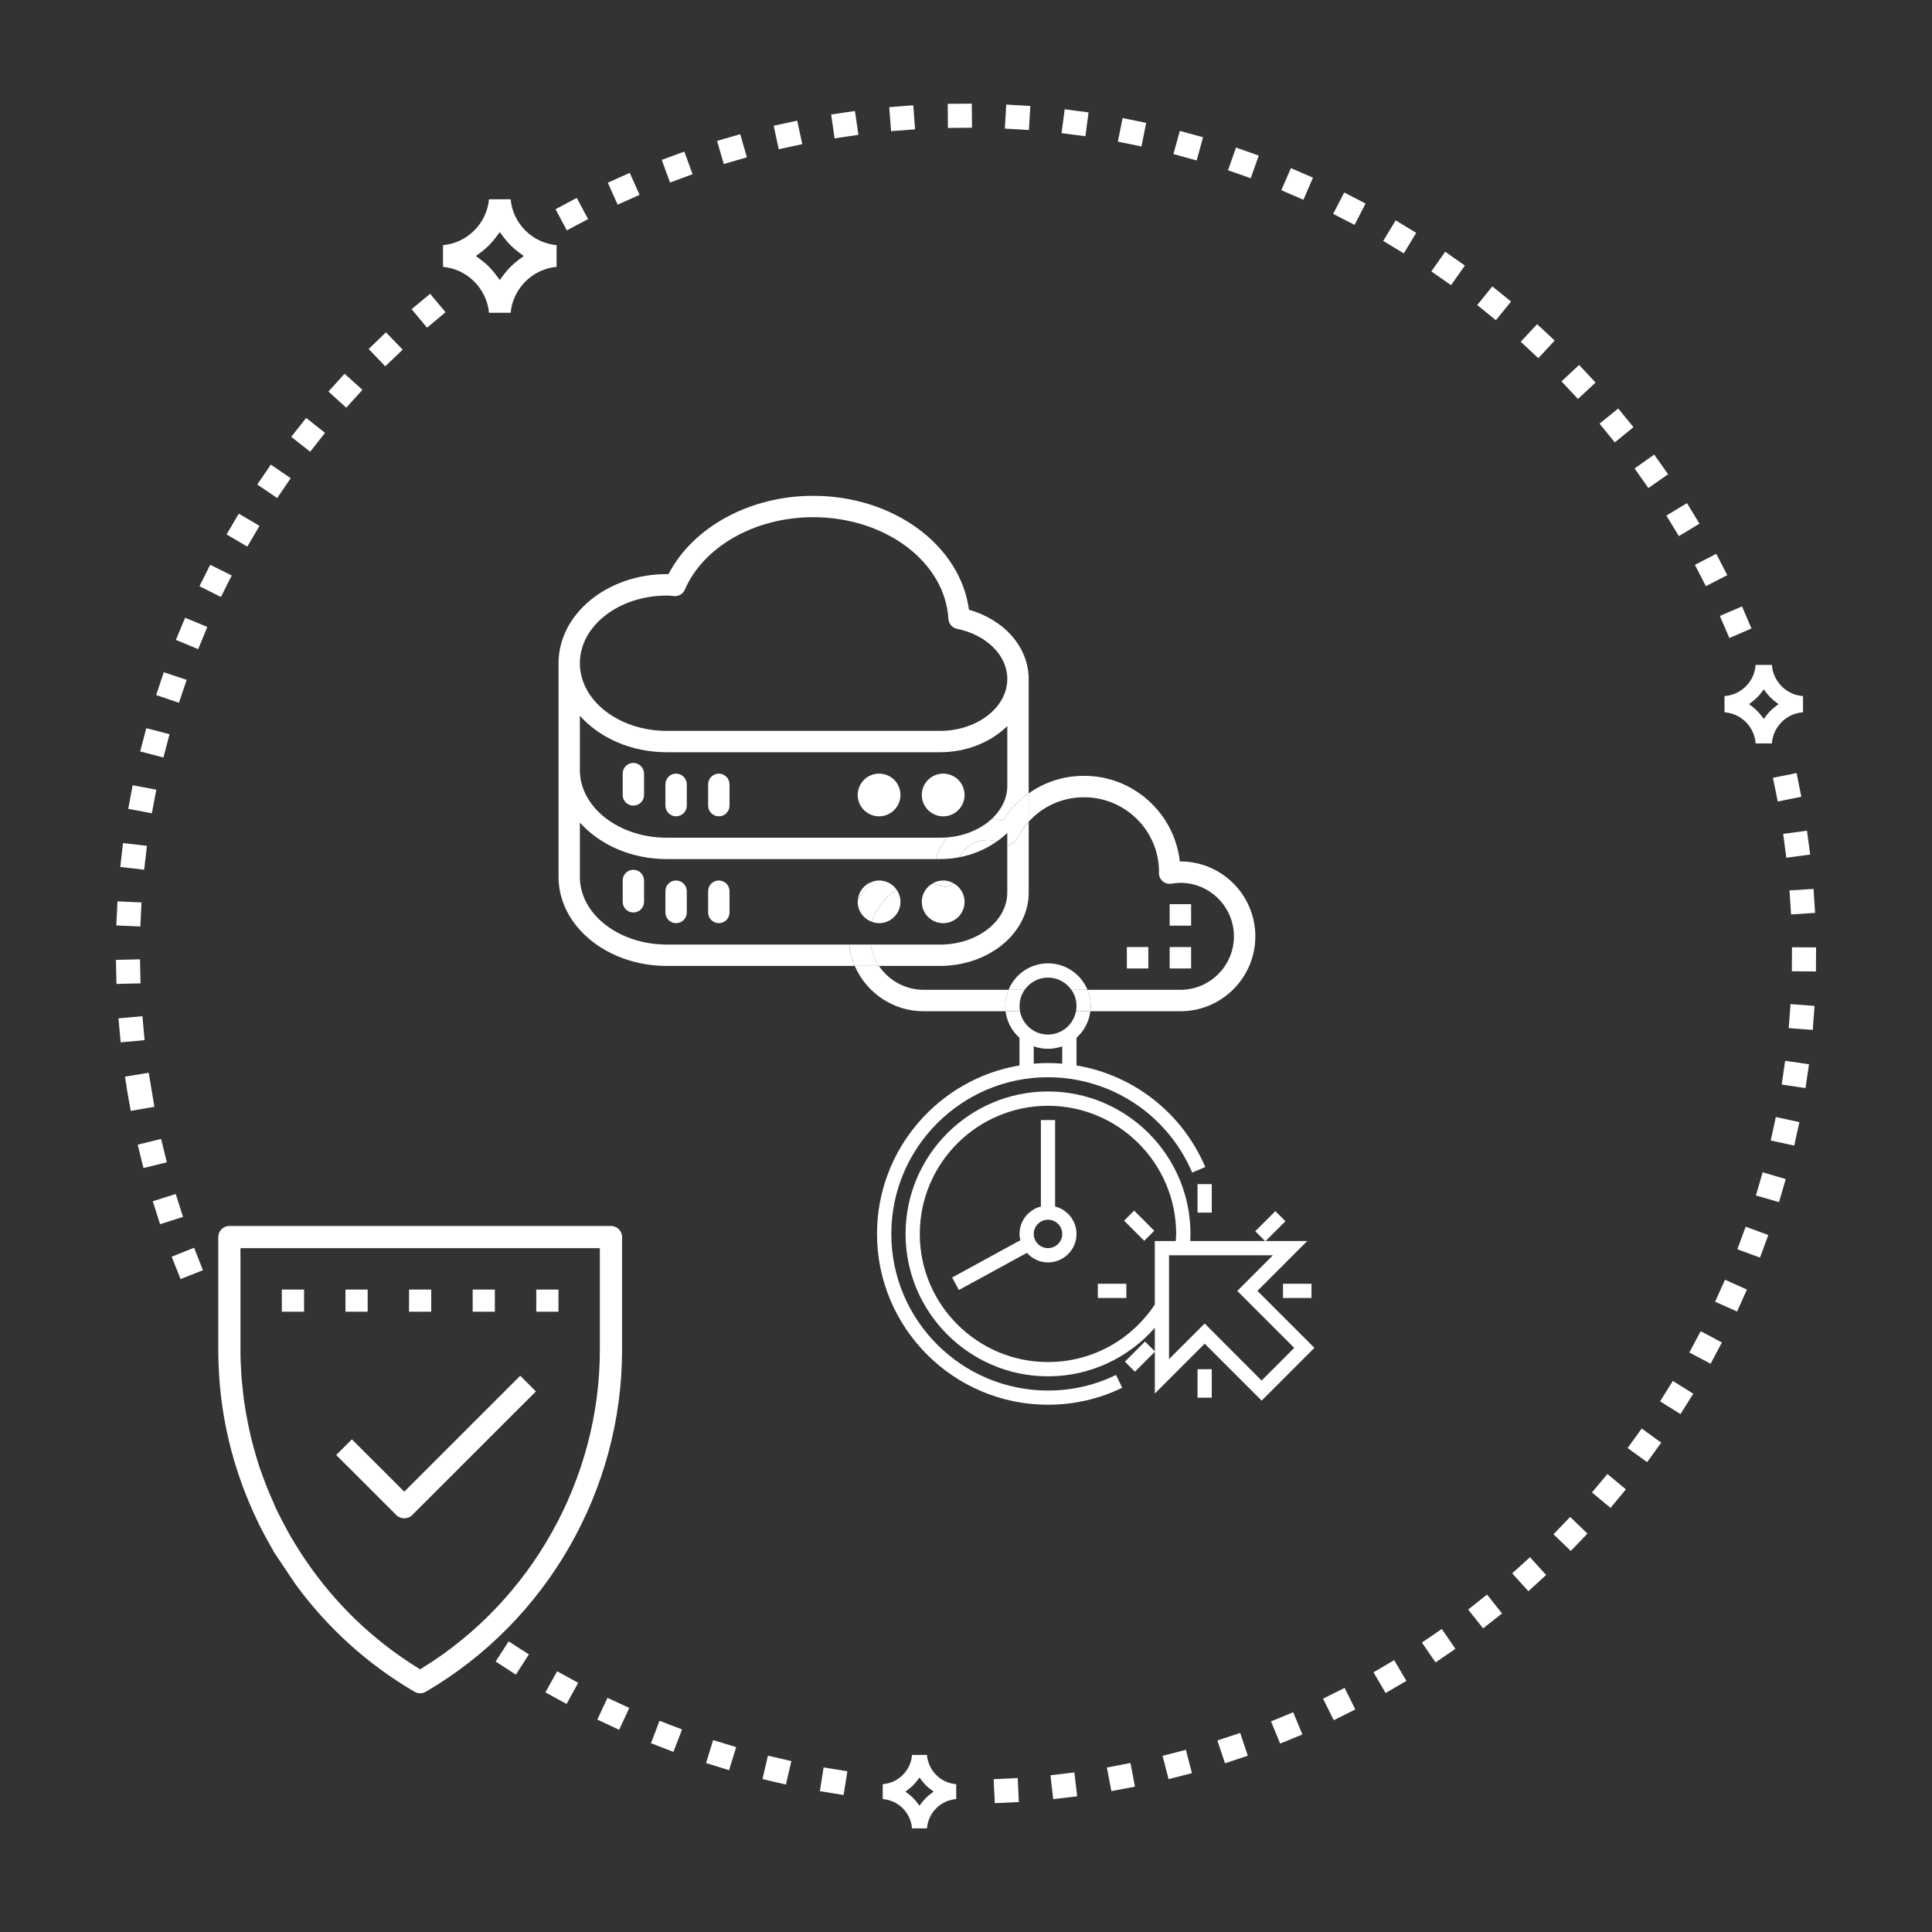 <?xml version="1.0" encoding="iso-8859-1"?>
<!-- Generator: Adobe Illustrator 15.1.0, SVG Export Plug-In . SVG Version: 6.00 Build 0)  -->
<!DOCTYPE svg PUBLIC "-//W3C//DTD SVG 1.1//EN" "http://www.w3.org/Graphics/SVG/1.1/DTD/svg11.dtd">
<svg version="1.1" id="Layer_1" xmlns="http://www.w3.org/2000/svg" xmlns:xlink="http://www.w3.org/1999/xlink" x="0px" y="0px"
	 width="50px" height="50px" viewBox="0 0 50 50" style="enable-background:new 0 0 50 50;" xml:space="preserve">
<rect x="0" y="0" width="50" height="50" fill="#333333" stroke="none"/>
<path style="fill:#FFFFFF;" d="M25.715,46.045l0.623-0.03l0.03,0.622l-0.622,0.028L25.715,46.045z M27.186,45.943l0.619-0.072
	l0.072,0.617l-0.309,0.037l-0.311,0.036L27.186,45.943z M21.525,46.405l-0.307-0.05l0.097-0.614l0.615,0.099l-0.098,0.614
	L21.525,46.405z M28.646,45.743l0.611-0.117l0.115,0.613l-0.61,0.115L28.646,45.743z M20.035,46.114l-0.302-0.073l0.141-0.605
	l0.606,0.141l-0.14,0.607L20.035,46.114z M30.087,45.441l0.604-0.156l0.156,0.603l-0.604,0.157L30.087,45.441z M18.57,45.72
	L18.57,45.72l-0.297-0.092l0.183-0.595l0.596,0.182l-0.184,0.597L18.57,45.72z M31.505,45.043l0.591-0.195l0.197,0.59l-0.59,0.196
	L31.505,45.043z M17.136,45.225l-0.289-0.111l0.222-0.58l0.583,0.224l-0.224,0.581L17.136,45.225z M32.894,44.55l0.574-0.238
	l0.238,0.576l-0.575,0.236L32.894,44.55z M15.742,44.635L15.742,44.635l-0.283-0.133l0.263-0.563l0.564,0.262l-0.263,0.565
	L15.742,44.635z M34.241,43.961l0.279-0.139l0.278-0.14l0.277,0.558l-0.279,0.14l-0.279,0.139L34.241,43.961z M14.389,43.948
	l-0.273-0.15l0.302-0.546l0.273,0.15l0.273,0.15l-0.302,0.546L14.389,43.948z M35.546,43.279l0.536-0.315l0.315,0.537l-0.537,0.314
	L35.546,43.279z M13.089,43.17L13.089,43.17l-0.262-0.169l0.337-0.523l0.262,0.17h-0.001l0.263,0.167l-0.337,0.524L13.089,43.17z
	 M36.799,42.509l0.515-0.351l0.351,0.513l-0.513,0.353L36.799,42.509z M37.996,41.655l0.489-0.388l0.387,0.489l-0.244,0.193h-0.001
	l-0.244,0.193L37.996,41.655z M39.135,40.718l0.461-0.418l0.418,0.461l-0.46,0.419L39.135,40.718z M40.204,39.707l0.432-0.449
	l0.447,0.431l-0.431,0.449L40.204,39.707z M41.2,38.624l0.201-0.24l0.199-0.237l0.478,0.398l-0.398,0.479L41.2,38.624z
	 M42.122,37.475l0.366-0.505l0.504,0.366l-0.365,0.504L42.122,37.475z M42.963,36.267l0.33-0.529l0.528,0.331l-0.33,0.527
	L42.963,36.267z M43.72,35.002l0.294-0.551l0.549,0.292l-0.147,0.276l-0.146,0.275L43.72,35.002z M44.387,33.688l0.256-0.568
	l0.567,0.254l-0.255,0.568L44.387,33.688z M4.558,32.813l-0.115-0.29l0.58-0.231l0.229,0.581l-0.579,0.229L4.558,32.813z
	 M44.962,32.331l0.216-0.584l0.585,0.215l-0.107,0.292l-0.107,0.292L44.962,32.331z M4.048,31.385l-0.094-0.297l0.594-0.188
	l0.094,0.296l0.095,0.297l-0.594,0.189L4.048,31.385z M45.443,30.939l0.174-0.6l0.598,0.175l-0.174,0.597L45.443,30.939z
	 M3.638,29.927l-0.073-0.304l0.605-0.147l0.148,0.605l-0.606,0.148L3.638,29.927z M45.826,29.516l0.133-0.608l0.609,0.133
	l-0.133,0.606L45.826,29.516z M3.335,28.477H3.333l-0.057-0.342h0.002l-0.044-0.272l0.615-0.1l0.147,0.881l-0.613,0.105
	L3.335,28.477z M46.11,28.069l0.09-0.616l0.617,0.09l-0.091,0.616L46.11,28.069z M3.094,26.665l-0.028-0.31l0.62-0.056l0.056,0.62
	l-0.619,0.057L3.094,26.665z M46.292,26.608l0.047-0.621l0.621,0.045l-0.046,0.622L46.292,26.608z M3.007,25.153L3,24.842
	l0.623-0.015l0.014,0.622l-0.622,0.015L3.007,25.153z M46.373,25.137l0.004-0.622L47,24.519l-0.004,0.622L46.373,25.137z
	 M3.01,23.95l0.015-0.312h0.001l0.014-0.311l0.622,0.028l-0.015,0.312l-0.014,0.311L3.01,23.95z M46.332,23.354l-0.02-0.31
	l0.622-0.039l0.04,0.62l-0.622,0.041L46.332,23.354z M3.112,22.437l0.072-0.618l0.619,0.071L3.767,22.2l-0.036,0.308L3.112,22.437z
	 M46.189,21.888L46.189,21.888l-0.041-0.308l0.617-0.081l0.082,0.617l-0.617,0.082L46.189,21.888z M3.319,20.933l0.114-0.611
	l0.612,0.115L3.93,21.048L3.319,20.933z M45.946,20.435v0.002l-0.063-0.307l0.612-0.124l0.062,0.308l0.061,0.305l-0.61,0.124
	L45.946,20.435z M3.629,19.447l0.078-0.301l0.079-0.301l0.602,0.156l-0.08,0.302L4.23,19.604L3.629,19.447z M4.042,17.988
	l0.197-0.59l0.592,0.197l-0.2,0.593L4.042,17.988z M4.552,16.561l0.239-0.574l0.575,0.238L5.129,16.8L4.552,16.561z M44.633,16.225
	L44.633,16.225l-0.123-0.285l0.573-0.246l0.245,0.571l-0.572,0.247L44.633,16.225z M5.162,15.171l0.278-0.555l0.557,0.277
	l-0.279,0.557L5.162,15.171z M44.006,14.894L44.006,14.894l-0.142-0.276l0.553-0.285l0.285,0.552l-0.555,0.285L44.006,14.894z
	 M5.864,13.831l0.315-0.538l0.537,0.316l-0.315,0.537L5.864,13.831z M43.288,13.609l-0.162-0.266l0.533-0.322l0.323,0.531
	l-0.533,0.323L43.288,13.609z M6.658,12.539l0.351-0.514l0.515,0.35l-0.351,0.514L6.658,12.539z M42.482,12.378l-0.179-0.254
	l0.508-0.36l0.359,0.51l-0.51,0.357L42.482,12.378z M7.538,11.305l0.385-0.489l0.489,0.386L8.027,11.69L7.538,11.305z
	 M41.593,11.206L41.593,11.206l-0.196-0.242l0.482-0.392l0.395,0.483l-0.483,0.394L41.593,11.206z M8.5,10.133l0.209-0.23H8.708
	l0.209-0.23l0.463,0.416l-0.419,0.462L8.5,10.133z M40.625,10.098L40.625,10.098L40.412,9.87l0.455-0.425l0.213,0.227l0.213,0.228
	l-0.455,0.425L40.625,10.098z M9.541,9.033L9.988,8.6l0.433,0.449L9.971,9.48L9.541,9.033z M39.584,9.056l-0.228-0.211l0.424-0.456
	l0.455,0.425L39.811,9.27L39.584,9.056z M10.652,8.002l0.479-0.399l0.4,0.477l-0.479,0.4L10.652,8.002z M38.472,8.09L38.23,7.895
	l0.392-0.483l0.484,0.392l-0.393,0.483L38.472,8.09z M37.297,7.202L37.297,7.202l-0.254-0.178l0.359-0.51l0.253,0.18V6.692
	l0.256,0.18L37.553,7.38L37.297,7.202z M36.064,6.396l-0.267-0.161l0.323-0.532l0.531,0.323L36.33,6.558L36.064,6.396z
	 M14.377,5.414l0.55-0.292l0.292,0.548L14.67,5.962L14.377,5.414z M34.779,5.678L34.779,5.678l-0.277-0.143l0.286-0.553l0.553,0.285
	l-0.284,0.553L34.779,5.678z M15.73,4.728l0.284-0.127l0.284-0.127l0.254,0.569l-0.568,0.253L15.73,4.728z M33.446,5.046
	l-0.285-0.123l0.247-0.572l0.572,0.247L33.733,5.17L33.446,5.046z M17.126,4.138l0.584-0.215l0.214,0.586L17.34,4.724L17.126,4.138z
	 M32.075,4.509l-0.294-0.103l0.207-0.587l0.588,0.207l-0.207,0.587L32.075,4.509z M18.558,3.646l0.599-0.173l0.173,0.599
	l-0.599,0.173L18.558,3.646z M30.669,4.07l-0.301-0.084l0.166-0.599l0.601,0.165l-0.165,0.6L30.669,4.07z M20.023,3.254l0.608-0.131
	l0.132,0.608l-0.609,0.131L20.023,3.254z M29.235,3.728l-0.305-0.062l0.123-0.61l0.61,0.123L29.541,3.79L29.235,3.728z M21.51,2.962
	l0.308-0.044l0.308-0.045l0.09,0.616L21.6,3.581L21.51,2.962z M27.782,3.486l-0.309-0.041l0.081-0.617l0.617,0.081L28.09,3.526
	L27.782,3.486z M23.013,2.774l0.622-0.049l0.047,0.622l-0.62,0.048L23.013,2.774z M26.316,3.346l-0.311-0.018l0.037-0.622
	l0.311,0.019h0.001l0.311,0.018l-0.037,0.622L26.316,3.346z M24.527,2.687l0.623-0.005l0.006,0.623l-0.624,0.006L24.527,2.687z"/>
<g>
	<defs>
		<rect id="SVGID_1_" width="50" height="50"/>
	</defs>
	<clipPath id="SVGID_2_">
		<use xlink:href="#SVGID_1_"  style="overflow:visible;"/>
	</clipPath>
	<path style="clip-path:url(#SVGID_2_);fill:#FFFFFF;" d="M28.056,20.633c1.069,0,1.939,0.868,1.939,1.931
		c-0.001,0.006-0.002,0.025-0.002,0.032c0,0.082,0.036,0.159,0.099,0.212c0.063,0.053,0.144,0.075,0.225,0.061
		c0.084-0.013,0.16-0.021,0.233-0.021c0.762,0,1.384,0.621,1.384,1.385c0,0.762-0.622,1.383-1.384,1.383h-2.405
		c0.053,0.13,0.083,0.271,0.083,0.421c0,0.045-0.004,0.09-0.009,0.134h2.331c1.069,0,1.938-0.87,1.938-1.938
		c0-1.069-0.868-1.939-1.938-1.939h-0.016c-0.14-1.245-1.197-2.216-2.479-2.216c-0.526,0-1.023,0.163-1.433,0.454v0.735
		C26.983,20.866,27.498,20.633,28.056,20.633"/>
	<path style="clip-path:url(#SVGID_2_);fill:#FFFFFF;" d="M26.1,25.616h-2.198c-0.48,0-0.905-0.246-1.154-0.618h-0.627
		c0.298,0.688,0.984,1.173,1.781,1.173h2.123c-0.005-0.044-0.008-0.089-0.008-0.134C26.017,25.887,26.047,25.746,26.1,25.616"/>
	<rect x="30.271" y="23.4" style="clip-path:url(#SVGID_2_);fill:#FFFFFF;" width="0.555" height="0.556"/>
	<rect x="30.271" y="24.51" style="clip-path:url(#SVGID_2_);fill:#FFFFFF;" width="0.555" height="0.554"/>
	<rect x="29.163" y="24.51" style="clip-path:url(#SVGID_2_);fill:#FFFFFF;" width="0.555" height="0.554"/>
	<path style="clip-path:url(#SVGID_2_);fill:#FFFFFF;" d="M25.563,21.74c-0.32,0-0.597,0.182-0.736,0.446
		c0.364-0.07,0.694-0.213,0.969-0.408C25.72,21.754,25.642,21.74,25.563,21.74"/>
	<path style="clip-path:url(#SVGID_2_);fill:#FFFFFF;" d="M17.256,24.445c-1.24,0-2.249-0.786-2.249-1.751v-1.405
		c0.511,0.569,1.325,0.944,2.249,0.944h6.965c0.053-0.21,0.153-0.401,0.289-0.56c-0.06,0.004-0.122,0.007-0.185,0.007h-7.069
		c-1.24,0-2.249-0.786-2.249-1.751v-1.404c0.511,0.569,1.325,0.943,2.249,0.943h7.069c0.702,0,1.323-0.267,1.744-0.676v1.543
		c0,0.325-0.15,0.623-0.399,0.855c0.094,0.007,0.188,0.025,0.278,0.053c0.178-0.284,0.409-0.524,0.674-0.711v-2.963
		c0-0.815-0.626-1.527-1.545-1.789c-0.226-1.669-1.951-2.948-4.033-2.948c-1.638,0-3.113,0.809-3.743,2.027
		c-0.015,0-0.03-0.001-0.045-0.001c-1.544,0-2.801,1.035-2.801,2.306v5.53c0,1.271,1.257,2.304,2.801,2.304h4.864
		c-0.074-0.173-0.124-0.357-0.146-0.553H17.256z M17.256,15.413c0.041,0,0.081,0.003,0.121,0.007l0.072,0.007
		c0.123,0.008,0.228-0.059,0.274-0.166c0.487-1.121,1.821-1.876,3.321-1.876c1.874,0,3.413,1.158,3.501,2.634
		c0.008,0.124,0.098,0.229,0.221,0.254c0.767,0.157,1.303,0.689,1.303,1.296c0,0.742-0.782,1.346-1.744,1.346h-7.069
		c-1.24,0-2.249-0.785-2.249-1.751S16.016,15.413,17.256,15.413"/>
	<path style="clip-path:url(#SVGID_2_);fill:#FFFFFF;" d="M26.623,23.101v-1.834c-0.119,0.133-0.223,0.281-0.305,0.448
		c-0.033,0.066-0.091,0.116-0.162,0.14c-0.027,0.01-0.058,0.013-0.088,0.013v1.233c0,0.74-0.78,1.345-1.743,1.345h-1.791
		c0.031,0.202,0.105,0.39,0.213,0.552h1.578C25.593,24.998,26.623,24.146,26.623,23.101"/>
	<path style="clip-path:url(#SVGID_2_);fill:#FFFFFF;" d="M22.535,24.445h-0.56c0.022,0.195,0.072,0.38,0.146,0.553h0.627
		C22.639,24.836,22.566,24.647,22.535,24.445"/>
	<path style="clip-path:url(#SVGID_2_);fill:#FFFFFF;" d="M25.948,21.243c-0.091-0.028-0.185-0.046-0.278-0.053
		c-0.283,0.265-0.695,0.445-1.16,0.483c-0.136,0.159-0.236,0.35-0.289,0.56h0.104c0.173,0,0.341-0.016,0.502-0.047
		c0.139-0.264,0.416-0.446,0.736-0.446c0.078,0,0.155,0.014,0.233,0.038c0.098-0.069,0.19-0.141,0.272-0.223v0.312
		c0.029,0,0.059-0.003,0.087-0.013c0.071-0.023,0.129-0.074,0.163-0.139c0.082-0.167,0.184-0.316,0.303-0.449v-0.734
		C26.357,20.719,26.126,20.959,25.948,21.243"/>
	<path style="clip-path:url(#SVGID_2_);fill:#FFFFFF;" d="M16.391,19.744c-0.153,0-0.276,0.124-0.276,0.277v0.553
		c0,0.153,0.123,0.275,0.276,0.275s0.277-0.122,0.277-0.275v-0.553C16.667,19.868,16.543,19.744,16.391,19.744"/>
	<path style="clip-path:url(#SVGID_2_);fill:#FFFFFF;" d="M17.497,20.021c-0.153,0-0.276,0.124-0.276,0.276v0.552
		c0,0.153,0.123,0.277,0.276,0.277s0.277-0.124,0.277-0.277v-0.552C17.773,20.146,17.649,20.021,17.497,20.021"/>
	<path style="clip-path:url(#SVGID_2_);fill:#FFFFFF;" d="M18.603,20.021c-0.152,0-0.276,0.124-0.276,0.276v0.552
		c0,0.153,0.124,0.277,0.276,0.277c0.153,0,0.277-0.124,0.277-0.277v-0.552C18.879,20.146,18.755,20.021,18.603,20.021"/>
	<path style="clip-path:url(#SVGID_2_);fill:#FFFFFF;" d="M24.963,20.574c0-0.306-0.248-0.553-0.553-0.553
		c-0.306,0-0.554,0.247-0.554,0.553c0,0.305,0.248,0.553,0.554,0.553C24.715,21.127,24.963,20.879,24.963,20.574"/>
	<path style="clip-path:url(#SVGID_2_);fill:#FFFFFF;" d="M22.75,20.021c-0.305,0-0.553,0.247-0.553,0.553
		c0,0.304,0.248,0.552,0.553,0.552c0.306,0,0.554-0.248,0.554-0.552C23.305,20.269,23.057,20.021,22.75,20.021"/>
	<path style="clip-path:url(#SVGID_2_);fill:#FFFFFF;" d="M16.391,22.51c-0.153,0-0.276,0.124-0.276,0.277v0.552
		c0,0.152,0.123,0.276,0.276,0.276s0.277-0.124,0.277-0.276v-0.552C16.667,22.634,16.543,22.51,16.391,22.51"/>
	<path style="clip-path:url(#SVGID_2_);fill:#FFFFFF;" d="M17.497,22.787c-0.153,0-0.276,0.123-0.276,0.275v0.553
		c0,0.153,0.123,0.276,0.276,0.276s0.277-0.123,0.277-0.276v-0.553C17.773,22.91,17.649,22.787,17.497,22.787"/>
	<path style="clip-path:url(#SVGID_2_);fill:#FFFFFF;" d="M18.603,22.787c-0.152,0-0.276,0.123-0.276,0.275v0.553
		c0,0.153,0.124,0.276,0.276,0.276c0.153,0,0.277-0.123,0.277-0.276v-0.553C18.879,22.91,18.755,22.787,18.603,22.787"/>
	<path style="clip-path:url(#SVGID_2_);fill:#FFFFFF;" d="M24.371,22.933c-0.081-0.029-0.163-0.052-0.245-0.064
		c-0.161,0.095-0.27,0.27-0.27,0.47c0,0.306,0.248,0.553,0.554,0.553c0.305,0,0.553-0.247,0.553-0.553
		c0-0.21-0.119-0.39-0.292-0.483c-0.011,0.013-0.023,0.025-0.036,0.035C24.56,22.949,24.46,22.963,24.371,22.933"/>
	<path style="clip-path:url(#SVGID_2_);fill:#FFFFFF;" d="M24.126,22.868c0.083,0.013,0.165,0.035,0.245,0.064
		c0.089,0.032,0.189,0.016,0.264-0.042c0.013-0.009,0.025-0.022,0.036-0.035c-0.078-0.043-0.166-0.068-0.261-0.068
		C24.306,22.787,24.209,22.816,24.126,22.868"/>
	<path style="clip-path:url(#SVGID_2_);fill:#FFFFFF;" d="M22.569,23.858c0.057,0.021,0.117,0.033,0.181,0.033
		c0.306,0,0.554-0.247,0.554-0.553c0-0.112-0.035-0.216-0.093-0.304C22.902,23.213,22.667,23.506,22.569,23.858"/>
	<path style="clip-path:url(#SVGID_2_);fill:#FFFFFF;" d="M22.583,22.816c-0.211,0.066-0.365,0.256-0.381,0.484
		C22.302,23.12,22.432,22.957,22.583,22.816"/>
	<path style="clip-path:url(#SVGID_2_);fill:#FFFFFF;" d="M22.75,22.787c-0.059,0-0.115,0.012-0.167,0.029
		c-0.151,0.14-0.281,0.303-0.382,0.485c-0.001,0.012-0.004,0.024-0.004,0.038c0,0.242,0.156,0.444,0.372,0.519
		c0.098-0.351,0.332-0.644,0.642-0.824C23.111,22.885,22.942,22.787,22.75,22.787"/>
	<path style="clip-path:url(#SVGID_2_);fill:#FFFFFF;" d="M27.306,31.224v-2.238h-0.368v2.238c-0.316,0.081-0.553,0.367-0.553,0.711
		c0,0.056,0.009,0.109,0.021,0.163l-1.766,0.964l0.175,0.323l1.762-0.961c0.135,0.151,0.329,0.247,0.546,0.247
		c0.407,0,0.737-0.331,0.737-0.736C27.859,31.591,27.623,31.305,27.306,31.224 M27.122,32.302c-0.204,0-0.369-0.166-0.369-0.367
		c0-0.203,0.165-0.369,0.369-0.369c0.203,0,0.369,0.166,0.369,0.369C27.491,32.136,27.325,32.302,27.122,32.302"/>
	<path style="clip-path:url(#SVGID_2_);fill:#FFFFFF;" d="M32.542,33.408l1.29-1.291h-3.029c0.004-0.062,0.006-0.124,0.006-0.183
		c0-2.033-1.654-3.687-3.687-3.687s-3.686,1.653-3.686,3.687c0,2.03,1.653,3.685,3.686,3.685c1.071,0,2.069-0.462,2.765-1.255v1.7
		l1.29-1.29l1.474,1.474l1.366-1.366L32.542,33.408z M29.887,33.76c-0.619,0.934-1.647,1.49-2.765,1.49
		c-1.829,0-3.318-1.488-3.318-3.315c0-1.829,1.489-3.317,3.318-3.317c1.828,0,3.317,1.488,3.317,3.317
		c0,0.058-0.007,0.121-0.01,0.183h-0.543V33.76z M31.177,34.252l-0.923,0.922v-2.688h2.689l-0.922,0.923l1.474,1.474l-0.845,0.845
		L31.177,34.252z"/>
	<rect x="30.992" y="30.645" style="clip-path:url(#SVGID_2_);fill:#FFFFFF;" width="0.368" height="0.737"/>
	
		<rect x="29.113" y="31.531" transform="matrix(-0.707 -0.707 0.707 -0.707 27.903 74.987)" style="clip-path:url(#SVGID_2_);fill:#FFFFFF;" width="0.737" height="0.368"/>
	<rect x="28.412" y="33.224" style="clip-path:url(#SVGID_2_);fill:#FFFFFF;" width="0.737" height="0.368"/>
	
		<rect x="29.298" y="34.733" transform="matrix(-0.708 -0.706 0.706 -0.708 25.594 80.775)" style="clip-path:url(#SVGID_2_);fill:#FFFFFF;" width="0.368" height="0.737"/>
	<rect x="30.992" y="35.435" style="clip-path:url(#SVGID_2_);fill:#FFFFFF;" width="0.368" height="0.737"/>
	<rect x="33.204" y="33.224" style="clip-path:url(#SVGID_2_);fill:#FFFFFF;" width="0.737" height="0.368"/>
	
		<rect x="32.502" y="31.529" transform="matrix(-0.708 0.706 -0.706 -0.708 78.538 30.982)" style="clip-path:url(#SVGID_2_);fill:#FFFFFF;" width="0.736" height="0.369"/>
	<path style="clip-path:url(#SVGID_2_);fill:#FFFFFF;" d="M27.122,35.987c-2.236,0-4.055-1.818-4.055-4.053
		c0-2.236,1.819-4.055,4.055-4.055c1.629,0,3.094,0.969,3.732,2.467l0.338-0.144c-0.598-1.405-1.862-2.382-3.333-2.628v-0.716
		c0.194-0.175,0.326-0.416,0.359-0.688h-0.372c-0.063,0.343-0.364,0.604-0.725,0.604s-0.661-0.261-0.725-0.604h-0.373
		c0.034,0.272,0.166,0.514,0.361,0.688v0.715c-2.089,0.352-3.687,2.172-3.687,4.36c0,2.438,1.984,4.421,4.423,4.421
		c0.673,0,1.319-0.147,1.923-0.439l-0.16-0.333C28.331,35.853,27.738,35.987,27.122,35.987 M26.753,27.079
		c0.116,0.04,0.239,0.064,0.369,0.064s0.253-0.024,0.368-0.064v0.449c-0.122-0.01-0.245-0.017-0.368-0.017
		c-0.125,0-0.247,0.007-0.369,0.017V27.079z"/>
	<path style="clip-path:url(#SVGID_2_);fill:#FFFFFF;" d="M27.122,25.3c0.25,0,0.471,0.126,0.604,0.316h0.418
		c-0.166-0.402-0.562-0.685-1.022-0.685c-0.46,0-0.856,0.282-1.021,0.685h0.418C26.651,25.426,26.872,25.3,27.122,25.3"/>
	<path style="clip-path:url(#SVGID_2_);fill:#FFFFFF;" d="M28.145,25.616h-0.418c0.084,0.119,0.133,0.265,0.133,0.421
		c0,0.045-0.005,0.09-0.013,0.134h0.372c0.006-0.044,0.009-0.089,0.009-0.134C28.228,25.887,28.197,25.746,28.145,25.616"/>
	<path style="clip-path:url(#SVGID_2_);fill:#FFFFFF;" d="M26.386,26.037c0-0.156,0.049-0.302,0.132-0.421H26.1
		c-0.054,0.13-0.083,0.271-0.083,0.421c0,0.045,0.003,0.09,0.009,0.134h0.372C26.391,26.127,26.386,26.082,26.386,26.037"/>
	<path style="clip-path:url(#SVGID_2_);fill:#FFFFFF;" d="M46.662,18.434v-0.419c-0.431-0.031-0.775-0.376-0.806-0.807h-0.42
		c-0.03,0.431-0.376,0.776-0.806,0.807v0.419c0.43,0.03,0.775,0.376,0.806,0.806h0.42C45.887,18.81,46.231,18.463,46.662,18.434
		 M45.962,18.273c-0.102,0.075-0.19,0.165-0.265,0.266l-0.051,0.066l-0.05-0.066c-0.074-0.101-0.164-0.19-0.265-0.266l-0.067-0.05
		l0.067-0.05c0.101-0.075,0.189-0.165,0.265-0.265l0.05-0.068l0.051,0.068c0.074,0.101,0.164,0.19,0.265,0.265l0.067,0.05
		L45.962,18.273z"/>
	<path style="clip-path:url(#SVGID_2_);fill:#FFFFFF;" d="M14.404,6.906V6.345c-0.628-0.058-1.13-0.559-1.189-1.188h-0.56
		c-0.059,0.629-0.561,1.13-1.19,1.188v0.561c0.629,0.059,1.131,0.561,1.19,1.189h0.56C13.274,7.467,13.776,6.965,14.404,6.906
		 M13.42,6.726c-0.146,0.108-0.275,0.238-0.385,0.385l-0.101,0.135l-0.1-0.135c-0.109-0.147-0.238-0.277-0.384-0.385l-0.134-0.1
		l0.134-0.1c0.146-0.109,0.275-0.238,0.384-0.386l0.1-0.133l0.101,0.133c0.109,0.148,0.239,0.277,0.385,0.386l0.135,0.1L13.42,6.726
		z"/>
	<path style="clip-path:url(#SVGID_2_);fill:#FFFFFF;" d="M24.747,46.56v-0.386c-0.403-0.029-0.727-0.354-0.757-0.757h-0.387
		c-0.031,0.403-0.354,0.728-0.758,0.757v0.386c0.404,0.031,0.727,0.354,0.758,0.759h0.387C24.02,46.914,24.344,46.591,24.747,46.56
		 M24.095,46.417c-0.095,0.07-0.178,0.153-0.249,0.248l-0.049,0.067l-0.051-0.067c-0.07-0.094-0.154-0.178-0.248-0.248l-0.067-0.05
		l0.067-0.05c0.094-0.069,0.178-0.153,0.248-0.248l0.051-0.067l0.049,0.067c0.071,0.095,0.154,0.179,0.249,0.248l0.067,0.05
		L24.095,46.417z"/>
	<path style="clip-path:url(#SVGID_2_);fill:#FFFFFF;" d="M16.099,34.939v-2.925c0-0.157-0.129-0.286-0.287-0.286H5.936
		c-0.158,0-0.287,0.129-0.287,0.286v2.925c0,0.224,0.008,0.451,0.023,0.678c0.085,1.3,0.42,2.562,0.993,3.75
		c0.008,0.018,0.017,0.036,0.025,0.054c0.008,0.018,0.016,0.036,0.025,0.052c0.071,0.144,0.149,0.285,0.216,0.407l0.028,0.051
		c0.029,0.053,0.057,0.104,0.087,0.156c0.009,0.016,0.017,0.031,0.025,0.045c0.008,0.017,0.016,0.032,0.026,0.047l0.548,0.818
		c0.837,1.143,1.877,2.081,3.084,2.786c0.088,0.052,0.202,0.051,0.29,0C14.152,41.955,16.099,38.565,16.099,34.939 M10.939,43.161
		l-0.065,0.041l-0.066-0.041c-1.152-0.713-2.13-1.652-2.905-2.792c-0.085-0.126-0.167-0.253-0.242-0.376l-0.031-0.05
		c-0.039-0.063-0.077-0.126-0.114-0.19c-0.062-0.108-0.12-0.218-0.179-0.329l-0.04-0.076c-0.038-0.072-0.075-0.144-0.11-0.216
		c-0.029-0.058-0.054-0.116-0.08-0.174l-0.035-0.083c-0.112-0.247-0.213-0.5-0.3-0.748c-0.009-0.024-0.017-0.048-0.026-0.07
		c-0.013-0.035-0.025-0.069-0.036-0.104c-0.045-0.136-0.084-0.271-0.12-0.4l-0.012-0.044c-0.02-0.068-0.039-0.137-0.056-0.205
		c-0.028-0.108-0.055-0.224-0.086-0.375c-0.022-0.102-0.041-0.203-0.06-0.306c-0.02-0.113-0.04-0.226-0.055-0.34
		c-0.02-0.139-0.035-0.275-0.046-0.393L6.267,35.81c-0.007-0.063-0.014-0.125-0.018-0.188c-0.018-0.254-0.026-0.478-0.026-0.682
		v-2.638h9.301v2.638C15.524,38.262,13.768,41.412,10.939,43.161"/>
	<path style="clip-path:url(#SVGID_2_);fill:#FFFFFF;" d="M13.463,35.604l-3.001,3l-1.355-1.354l-0.406,0.406l1.558,1.556
		c0.109,0.109,0.297,0.109,0.406,0l3.204-3.202L13.463,35.604z"/>
	<rect x="7.294" y="33.374" style="clip-path:url(#SVGID_2_);fill:#FFFFFF;" width="0.575" height="0.573"/>
	<rect x="8.941" y="33.374" style="clip-path:url(#SVGID_2_);fill:#FFFFFF;" width="0.574" height="0.573"/>
	<rect x="10.586" y="33.374" style="clip-path:url(#SVGID_2_);fill:#FFFFFF;" width="0.574" height="0.573"/>
	<rect x="12.233" y="33.374" style="clip-path:url(#SVGID_2_);fill:#FFFFFF;" width="0.574" height="0.573"/>
	<rect x="13.879" y="33.374" style="clip-path:url(#SVGID_2_);fill:#FFFFFF;" width="0.574" height="0.573"/>
</g>
</svg>

